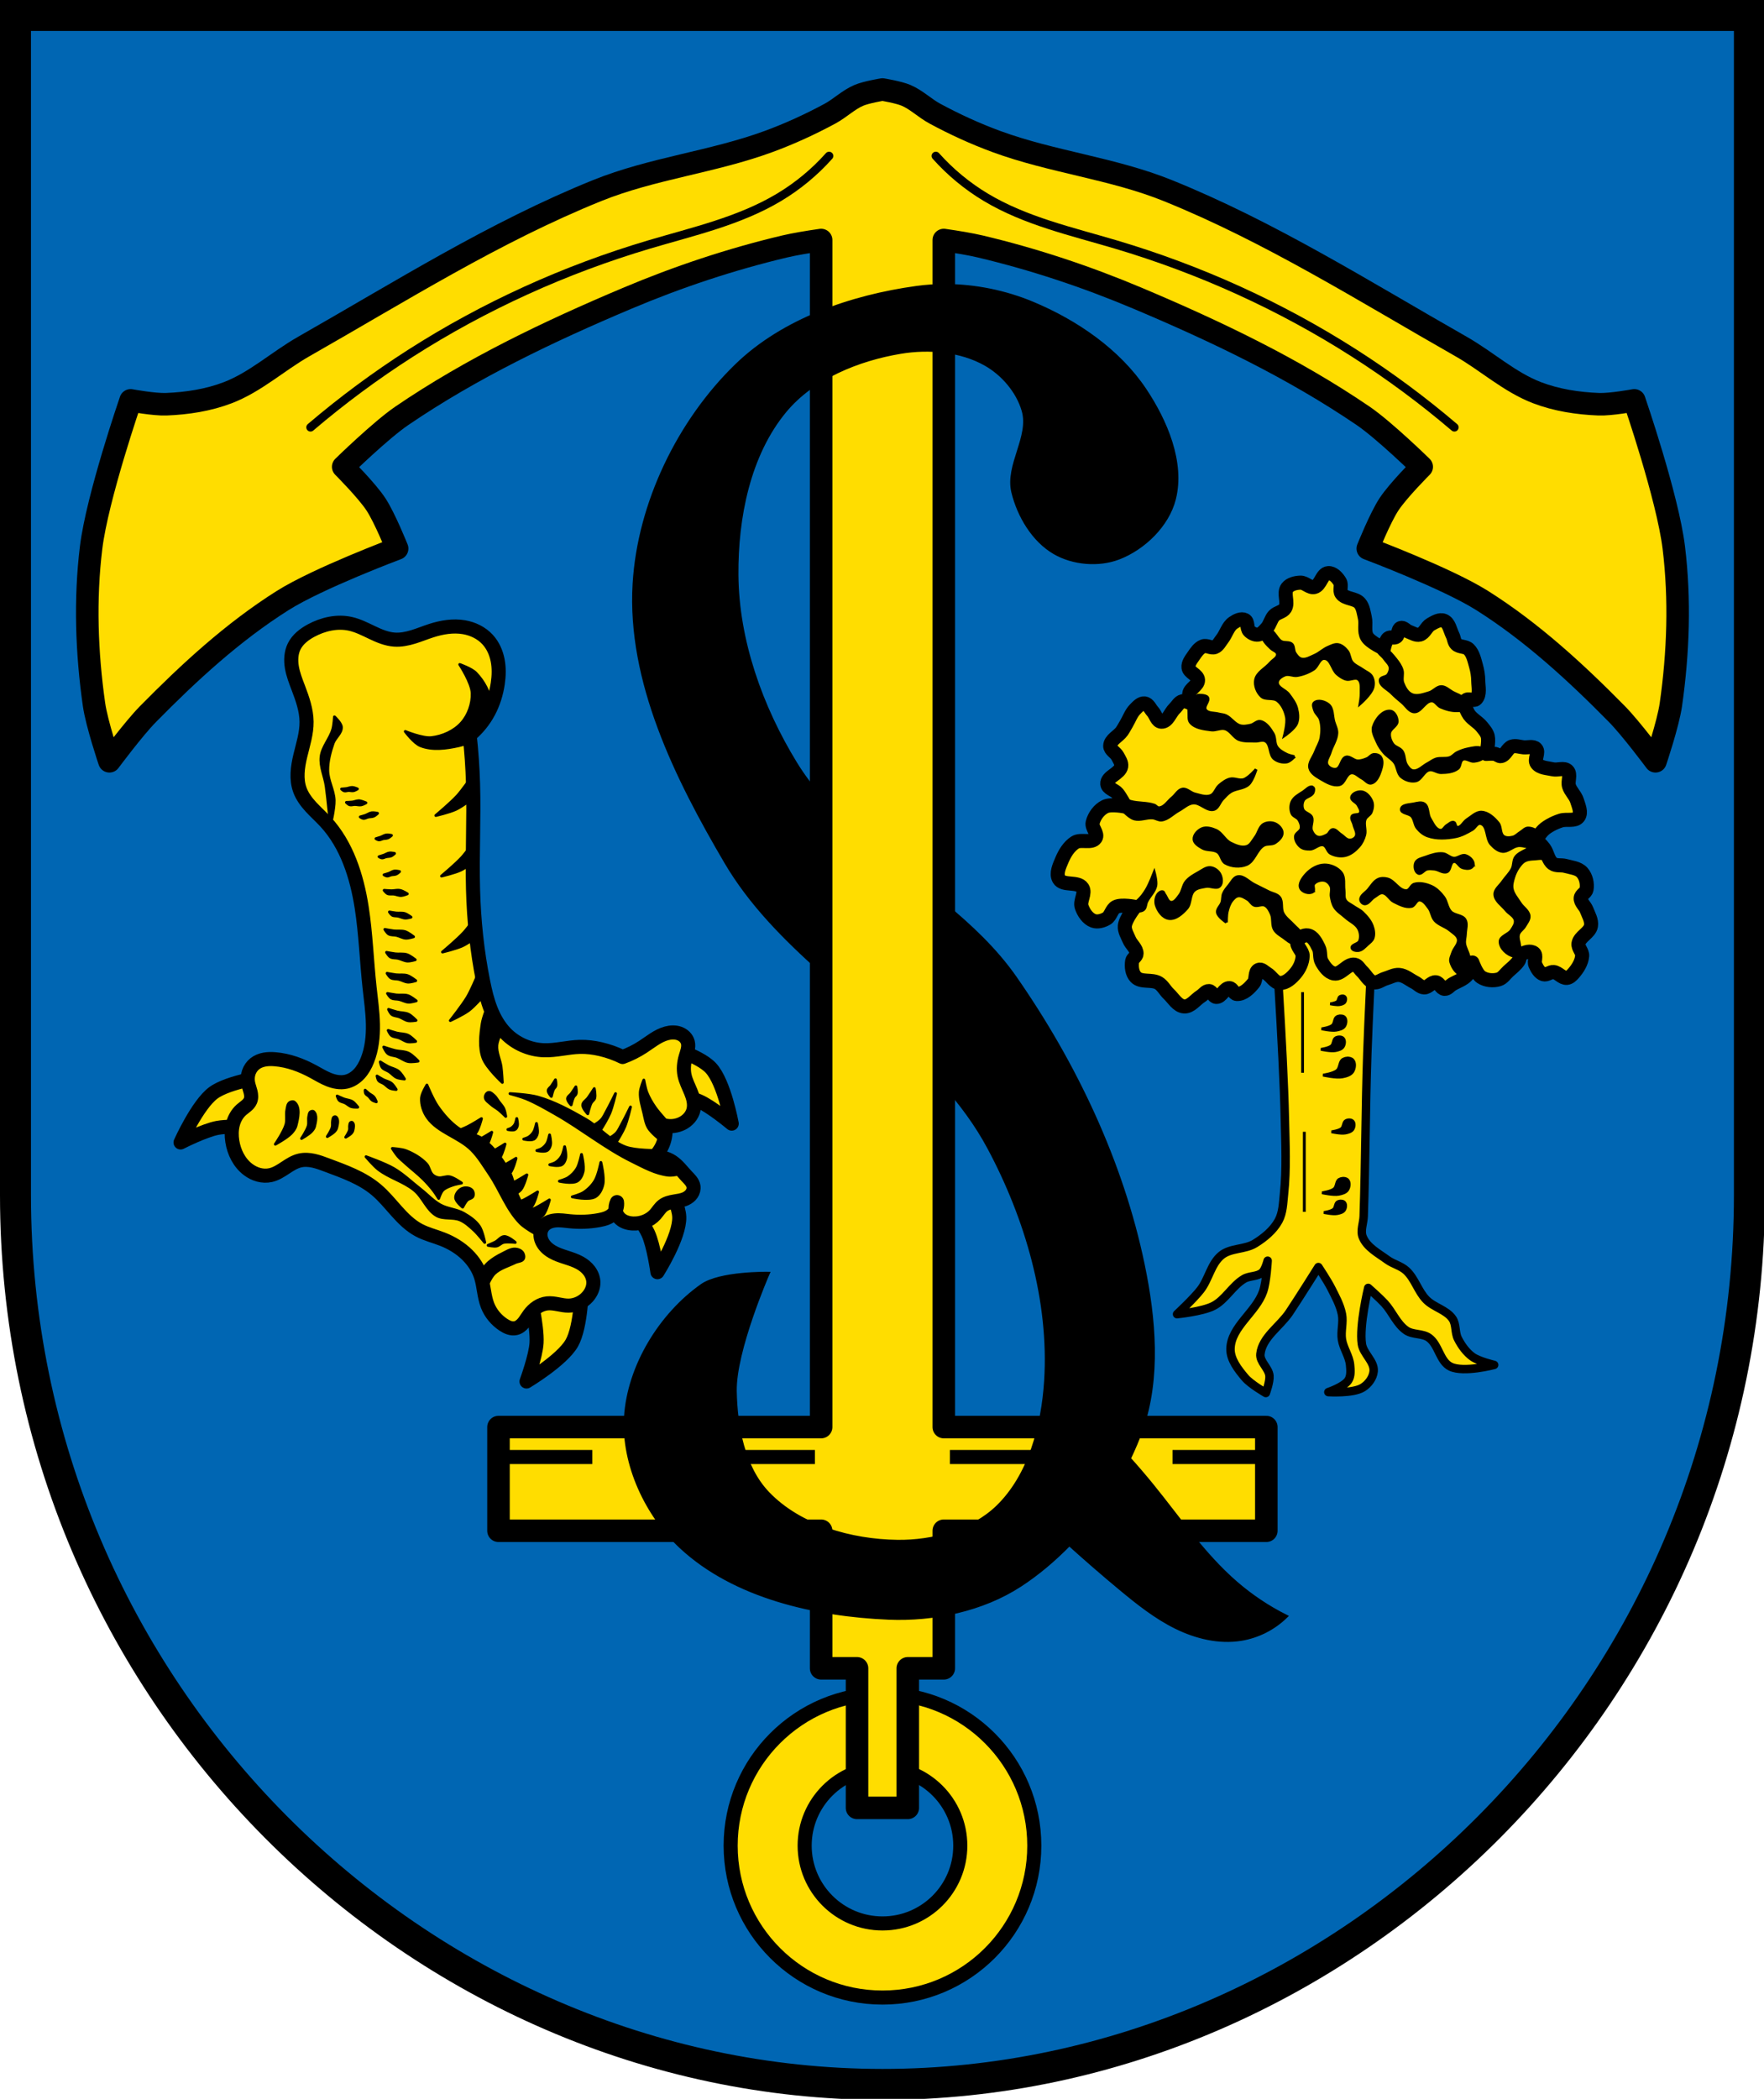 <?xml version="1.0" encoding="UTF-8" standalone="no"?>
<svg
   version="1.1"
   viewBox="0 0 462.374 550"
   id="svg86"
   sodipodi:docname="DEU_Wörth_am_Rhein_COA (1).svg"
   width="462.374"
   height="550"
   inkscape:version="1.1.1 (3bf5ae0d25, 2021-09-20)"
   xmlns:inkscape="http://www.inkscape.org/namespaces/inkscape"
   xmlns:sodipodi="http://sodipodi.sourceforge.net/DTD/sodipodi-0.dtd"
   xmlns="http://www.w3.org/2000/svg"
   xmlns:svg="http://www.w3.org/2000/svg">
  <defs
     id="defs90" />
  <sodipodi:namedview
     id="namedview88"
     pagecolor="#505050"
     bordercolor="#eeeeee"
     borderopacity="1"
     inkscape:pageshadow="0"
     inkscape:pageopacity="0"
     inkscape:pagecheckerboard="0"
     showgrid="false"
     showguides="true"
     inkscape:guide-bbox="true"
     fit-margin-bottom="0"
     lock-margins="true"
     fit-margin-top="0"
     fit-margin-left="0"
     fit-margin-right="0"
     inkscape:zoom="1.5"
     inkscape:cx="223.66667"
     inkscape:cy="275.33333"
     inkscape:window-width="2560"
     inkscape:window-height="1506"
     inkscape:window-x="-11"
     inkscape:window-y="-11"
     inkscape:window-maximized="1"
     inkscape:current-layer="g10" />
  <g
     id="g29291"
     inkscape:label="woerth_am_rhein"
     transform="translate(0.006,0.006)">
    <g
       stroke="#000000"
       id="g84"
       inkscape:label="coa"
       transform="matrix(0.738,0,0,0.738,-0.002,-0.001)">
      <g
         stroke-linecap="round"
         id="g10">
        <path
           d="m 621.33,5.494 v 418.83 c 0,177.157 -143.768,315.863 -307.918,315.8 C 149.262,740.061 5.494,601.482 5.494,424.324 l 4e-4,-418.83 z"
           fill="#0f47af"
           stroke-width="11"
           id="path4"
           sodipodi:nodetypes="cszscc"
           style="fill:#0066b3" />
        <path
           d="m 313.44,601.41 c -29.785,0 -53.938,24.153 -53.938,53.938 0,29.785 24.153,53.938 53.938,53.938 29.785,0 53.906,-24.153 53.906,-53.938 0,-29.785 -24.122,-53.938 -53.906,-53.938 z m 0,26.312 c 15.263,0 27.625,12.362 27.625,27.625 0,15.263 -12.362,27.625 -27.625,27.625 -15.263,0 -27.656,-12.362 -27.656,-27.625 0,-15.263 12.394,-27.625 27.656,-27.625 z"
           fill="#fcdd09"
           stroke-dashoffset="3.118"
           stroke-linejoin="round"
           stroke-width="5"
           id="path6"
           style="fill:#ffdd00" />
        <path
           d="m 313.42,31.781 c 0,0 -5.734,0.938 -8.375,2.062 -3.722,1.584 -6.691,4.579 -10.25,6.5 -7.043,3.802 -14.332,7.145 -21.844,9.906 -19.796,7.276 -41.286,9.512 -60.844,17.406 -36.478,14.724 -70.025,35.927 -104.22,55.375 -9.152,5.205 -17.167,12.641 -27,16.406 -6.927,2.652 -14.464,3.806 -21.875,4.094 -4.236,0.165 -12.625,-1.375 -12.625,-1.375 0,0 -11.841,34.372 -14.031,52.281 -2.255,18.432 -1.59,37.335 1.031,55.719 0.983,6.893 5.469,20.156 5.469,20.156 0,0 8.633,-11.616 13.688,-16.75 14.631,-14.862 30.178,-29.179 47.812,-40.312 12.586,-7.947 40.688,-18.469 40.688,-18.469 0,0 -4.341,-10.866 -7.531,-15.719 -3.237,-4.925 -11.625,-13.312 -11.625,-13.312 0,0 13.236,-12.943 20.844,-18.125 24.843,-16.922 52.275,-30 79.969,-41.688 18.119,-7.647 36.894,-13.904 56.031,-18.437 3.451,-0.817 8.245,-1.613 12.906,-2.281 v 421.5 h -114.59 v 36.812 h 114.59 v 48.844 h 12.75 v 49.562 h 18.031 v -49.562 h 12.781 v -48.844 h 114.56 v -36.812 h -114.56 v -421.5 c 4.651,0.667 9.463,1.466 12.906,2.281 19.137,4.533 37.912,10.791 56.031,18.437 27.694,11.687 55.126,24.766 79.969,41.688 7.607,5.182 20.844,18.125 20.844,18.125 0,0 -8.388,8.388 -11.625,13.312 -3.191,4.853 -7.531,15.719 -7.531,15.719 0,0 28.07,10.522 40.656,18.469 17.635,11.134 33.213,25.45 47.844,40.312 5.054,5.135 13.688,16.75 13.688,16.75 0,0 4.486,-13.263 5.469,-20.156 2.621,-18.384 3.286,-37.287 1.031,-55.719 -2.191,-17.909 -14.031,-52.281 -14.031,-52.281 0,0 -8.389,1.54 -12.625,1.375 -7.411,-0.288 -14.98,-1.442 -21.906,-4.094 -9.833,-3.765 -17.848,-11.201 -27,-16.406 -34.194,-19.448 -67.71,-40.651 -104.19,-55.375 -19.558,-7.894 -41.048,-10.13 -60.844,-17.406 -7.512,-2.761 -14.801,-6.104 -21.844,-9.906 -3.559,-1.921 -6.528,-4.916 -10.25,-6.5 -2.641,-1.124 -8.375,-2.062 -8.375,-2.062 z"
           fill="#fcdd09"
           stroke-dashoffset="3.118"
           stroke-linejoin="round"
           stroke-width="8"
           id="path8"
           style="fill:#ffdd00" />
      </g>
      <g
         fill="none"
         id="g26">
        <g
           stroke-width="5"
           id="g20">
          <path
             id="path18"
             d="m 337.38,517.35 h 31.116 m -110.186,0 h 31.116 m 127.014,0 h 31.116 m -268.306,0 h 31.116" />
        </g>
        <path
           d="m 110.28,151.73 c 11.229,-9.566 23.112,-18.364 35.538,-26.312 26.236,-16.782 54.889,-29.749 84.745,-38.614 15.73,-4.67 32.052,-8.317 46.131,-16.744 6.62,-3.962 12.634,-8.935 17.769,-14.694"
           stroke-linecap="round"
           stroke-linejoin="round"
           stroke-width="3"
           id="path22" />
        <path
           d="M 516.56,151.73 C 505.331,142.164 493.448,133.366 481.022,125.418 454.786,108.636 426.133,95.669 396.277,86.804 380.547,82.133 364.225,78.487 350.146,70.06 343.526,66.098 337.512,61.125 332.377,55.366"
           stroke-linecap="round"
           stroke-linejoin="round"
           stroke-width="3"
           id="path24" />
      </g>
      <path
         id="path28"
         d="m 247.709,74.873 c -2.583,-0.01 -5.149,0.158 -7.676,0.508 -16.946,2.343 -34.844,8.461 -47.117,20.377 -15.069,14.63 -25.458,36.109 -26.717,57.074 -1.533,25.542 11.034,50.848 23.996,72.91 6.393,10.88 15.358,19.887 24.918,28.445 v -45.135 c -2.497,-2.855 -4.801,-5.869 -6.799,-9.129 -9.007,-14.696 -15.263,-32.139 -15.398,-49.375 -0.118,-14.951 3.115,-31.518 12.678,-43.012 7.254,-8.72 19.17,-13.548 30.359,-15.398 7.372,-1.219 15.692,-0.519 22.197,3.158 4.577,2.587 8.514,7.185 9.959,12.24 1.965,6.877 -4.4,14.322 -2.721,21.275 1.504,6.227 5.314,12.646 10.857,15.859 4.848,2.81 11.528,3.372 16.758,1.359 6.578,-2.532 12.783,-8.56 14.498,-15.396 2.397,-9.555 -2.224,-20.35 -7.699,-28.539 -6.881,-10.291 -18.007,-17.877 -29.436,-22.637 -7.066,-2.943 -14.91,-4.556 -22.658,-4.586 z m -0.463,161.973 0.002,0.004 v 47.025 c 4.523,5.101 8.568,10.543 11.801,16.572 9.912,18.491 16.264,40.217 14.938,61.154 -0.746,11.779 -4.19,24.853 -12.678,33.055 -6.66,6.436 -16.995,9.176 -26.256,9.059 -12.085,-0.153 -25.629,-3.938 -33.977,-12.678 -6.463,-6.766 -8.415,-17.361 -8.598,-26.717 -0.208,-10.657 8.598,-30.795 8.598,-30.795 0,0 -12.451,-0.203 -17.219,3.158 -10.835,7.639 -19.111,21.182 -19.916,34.414 -0.747,12.287 5.478,25.601 14.498,33.977 14.028,13.026 35.206,17.75 54.332,18.557 11.815,0.498 24.505,-2.143 34.414,-8.598 4.637,-3.02 8.941,-6.681 12.895,-10.73 4.426,3.991 8.924,7.901 13.512,11.705 4.519,3.748 9.162,7.434 14.426,10.033 5.264,2.599 11.252,4.065 17.047,3.125 4.374,-0.709 8.514,-2.798 11.684,-5.895 -4.689,-2.358 -9.085,-5.3 -13.053,-8.736 -8.514,-7.374 -14.891,-16.839 -21.998,-25.578 -1.942,-2.387 -3.949,-4.722 -6.008,-7.01 1.198,-2.521 2.308,-5.07 3.215,-7.668 4.726,-13.541 3.349,-28.993 0.438,-43.037 -5.569,-26.865 -17.812,-52.655 -33.492,-75.172 -5.099,-7.321 -11.648,-13.45 -18.604,-19.225 z"
         transform="matrix(1.356,0,0,1.356,-0.006,-0.006)" />
      <g
         stroke-linecap="round"
         stroke-linejoin="round"
         id="g40">
        <path
           transform="translate(0,-1.7412e-5)"
           d="m 235.16,371.03 -4.969,16.219 c 0,0 12.362,1.32 18,3.719 4.346,1.849 11.688,8 11.688,8 0,0 -2.629,-14.55 -7.375,-19.719 -4.326,-4.712 -17.344,-8.219 -17.344,-8.219 z M 95.28,382.092 c 0,0 -14.1,1.911 -19.562,6 -5.618,4.205 -11.594,17.562 -11.594,17.562 0,0 8.538,-4.357 13.188,-5.188 6.031,-1.077 18.375,0.406 18.375,0.406 l -0.406,-18.781 z m 137.22,31.781 -13.188,9.25 c 0,0 8.295,9.256 10.875,14.812 1.989,4.284 3.312,13.781 3.312,13.781 0,0 7.992,-12.581 7.75,-19.594 -0.233,-6.745 -8.75,-18.25 -8.75,-18.25 z m -25.844,42.906 -18.688,1.844 c 0,0 2.939,12.102 2.594,18.219 -0.266,4.715 -3.562,13.688 -3.562,13.688 0,0 12.563,-7.512 16.062,-13.594 3.403,-5.914 3.594,-20.156 3.594,-20.156 z"
           fill="#fcdd09"
           stroke-width="5"
           id="path32"
           style="fill:#ffdd00" />
        <path
           d="m 236.31,399.68 c 2.011,0.419 4.161,0.132 5.992,-0.799 0.957,-0.487 1.829,-1.146 2.526,-1.962 0.698,-0.816 1.217,-1.788 1.468,-2.832 0.253,-1.052 0.23,-2.158 0.039,-3.223 -0.191,-1.065 -0.547,-2.094 -0.956,-3.096 -0.817,-2.004 -1.859,-3.942 -2.279,-6.065 -0.419,-2.114 -0.196,-4.32 0.399,-6.392 0.245,-0.853 0.553,-1.689 0.747,-2.555 0.194,-0.866 0.271,-1.778 0.052,-2.638 -0.189,-0.741 -0.596,-1.421 -1.137,-1.962 -0.541,-0.541 -1.213,-0.945 -1.933,-1.202 -1.441,-0.514 -3.043,-0.434 -4.519,-0.032 -3.123,0.851 -5.676,3.028 -8.389,4.794 -2.251,1.465 -4.668,2.674 -7.191,3.595 -2.484,-1.215 -5.106,-2.149 -7.8,-2.776 -2.417,-0.563 -4.899,-0.881 -7.38,-0.819 -4.283,0.108 -8.501,1.342 -12.783,1.198 -5.068,-0.169 -10.043,-2.36 -13.582,-5.992 -2.364,-2.426 -4.075,-5.432 -5.309,-8.586 -1.234,-3.155 -2.01,-6.469 -2.681,-9.79 -2.179,-10.78 -3.296,-21.763 -3.595,-32.757 -0.341,-12.513 0.373,-25.039 0,-37.551 -0.171,-5.739 -0.571,-11.471 -1.198,-17.178 2.78,-2.32 5.101,-5.187 6.791,-8.389 1.639,-3.106 2.682,-6.513 3.196,-9.987 0.403,-2.726 0.482,-5.523 -0.046,-8.227 -0.528,-2.705 -1.688,-5.32 -3.549,-7.352 -2.171,-2.371 -5.221,-3.849 -8.389,-4.394 -3.864,-0.664 -7.852,8.2e-4 -11.585,1.198 -2.169,0.696 -4.279,1.57 -6.457,2.236 -2.178,0.666 -4.454,1.126 -6.726,0.96 -2.765,-0.202 -5.374,-1.315 -7.878,-2.505 -2.504,-1.189 -4.996,-2.482 -7.701,-3.088 -4.715,-1.056 -9.733,0.097 -13.982,2.397 -2.442,1.322 -4.758,3.106 -5.992,5.593 -1.133,2.283 -1.247,4.963 -0.816,7.475 0.431,2.512 1.373,4.903 2.28,7.286 1.474,3.871 2.887,7.863 2.931,12.004 0.043,4.106 -1.26,8.087 -2.218,12.08 -0.958,3.993 -1.56,8.278 -0.159,12.138 0.831,2.289 2.321,4.283 3.969,6.075 1.648,1.792 3.471,3.417 5.124,5.205 7.581,8.206 11.134,19.378 12.858,30.416 1.466,9.388 1.769,18.917 2.796,28.363 0.473,4.352 1.101,8.697 1.194,13.075 0.093,4.377 -0.366,8.827 -1.993,12.892 -0.693,1.73 -1.604,3.394 -2.868,4.764 -1.263,1.37 -2.9,2.437 -4.723,2.826 -2.024,0.432 -4.148,0.012 -6.072,-0.751 -1.923,-0.763 -3.694,-1.859 -5.513,-2.844 -4.215,-2.284 -8.804,-4.012 -13.582,-4.394 -1.254,-0.1 -2.523,-0.107 -3.76,0.12 -1.237,0.227 -2.445,0.697 -3.431,1.478 -0.989,0.783 -1.73,1.865 -2.138,3.058 -0.408,1.193 -0.485,2.492 -0.259,3.733 0.196,1.077 0.613,2.102 0.875,3.165 0.131,0.532 0.223,1.076 0.226,1.623 0.003,0.548 -0.085,1.1 -0.302,1.603 -0.301,0.699 -0.837,1.272 -1.416,1.766 -0.579,0.494 -1.211,0.924 -1.78,1.43 -1.511,1.345 -2.523,3.2 -3.018,5.161 -0.495,1.961 -0.492,4.026 -0.178,6.024 0.608,3.864 2.472,7.629 5.593,9.987 1.13,0.854 2.413,1.515 3.782,1.879 1.369,0.364 2.825,0.426 4.207,0.118 1.9,-0.423 3.575,-1.509 5.2,-2.58 1.625,-1.071 3.292,-2.167 5.186,-2.613 1.601,-0.377 3.287,-0.266 4.894,0.086 1.607,0.352 3.152,0.937 4.694,1.512 6.17,2.301 12.539,4.547 17.577,8.789 2.678,2.255 4.889,5.002 7.224,7.61 2.335,2.609 4.862,5.133 7.956,6.771 2.647,1.402 5.602,2.098 8.389,3.196 3.253,1.281 6.304,3.133 8.789,5.593 2.147,2.126 3.864,4.716 4.794,7.59 1.095,3.386 1.085,7.078 2.397,10.386 1.098,2.769 3.107,5.15 5.593,6.791 0.651,0.43 1.341,0.814 2.085,1.05 0.744,0.236 1.548,0.32 2.31,0.148 1.131,-0.255 2.072,-1.046 2.804,-1.944 0.732,-0.898 1.299,-1.919 1.99,-2.85 0.77,-1.039 1.699,-1.968 2.782,-2.675 1.083,-0.707 2.323,-1.188 3.61,-1.32 1.269,-0.13 2.547,0.077 3.801,0.313 1.254,0.235 2.514,0.5 3.789,0.486 2.577,-0.028 5.098,-1.252 6.791,-3.196 1.248,-1.432 2.069,-3.295 1.997,-5.193 -0.055,-1.448 -0.625,-2.852 -1.496,-4.01 -0.871,-1.158 -2.031,-2.078 -3.298,-2.782 -3.097,-1.72 -6.786,-2.163 -9.848,-3.946 -1.531,-0.891 -2.903,-2.148 -3.629,-3.764 -0.363,-0.808 -0.557,-1.696 -0.52,-2.582 0.037,-0.885 0.309,-1.765 0.814,-2.492 0.491,-0.706 1.189,-1.256 1.964,-1.628 0.775,-0.373 1.625,-0.574 2.481,-0.659 1.712,-0.17 3.431,0.117 5.142,0.29 3.459,0.35 6.968,0.233 10.386,-0.399 0.956,-0.177 1.909,-0.395 2.807,-0.766 0.898,-0.371 1.744,-0.901 2.386,-1.631 0.947,-1.077 1.396,-2.575 1.198,-3.995 -0.44,0.898 -0.604,1.929 -0.462,2.92 0.141,0.99 0.587,1.935 1.261,2.673 0.599,0.656 1.367,1.145 2.195,1.468 0.827,0.322 1.712,0.481 2.599,0.53 2.962,0.161 6.01,-0.987 7.99,-3.196 0.947,-1.057 1.661,-2.344 2.796,-3.196 1.121,-0.841 2.537,-1.169 3.919,-1.404 1.381,-0.235 2.799,-0.404 4.071,-0.992 0.846,-0.392 1.617,-0.974 2.146,-1.743 0.528,-0.768 0.798,-1.731 0.651,-2.652 -0.116,-0.723 -0.477,-1.387 -0.921,-1.97 -0.444,-0.582 -0.972,-1.094 -1.476,-1.626 -1.688,-1.783 -3.146,-3.837 -5.193,-5.193 -1.867,-1.237 -4.163,-1.811 -6.392,-1.598 1.398,-1.339 2.497,-2.988 3.196,-4.794 0.783,-2.022 1.06,-4.239 0.799,-6.392"
           fill="#fcdd09"
           stroke-width="5"
           id="path34"
           style="fill:#ffdd00" />
        <path
           transform="translate(0,-1.7412e-5)"
           d="m 163.28,235.94 c 0,0 4.281,6.491 4.406,10.188 0.126,3.719 -1.276,7.752 -3.75,10.531 -2.64,2.966 -6.742,4.804 -10.688,5.25 -3.176,0.359 -9.312,-2.188 -9.312,-2.188 0,0 3.099,4.15 5.406,5.062 4.207,1.664 9.178,0.984 13.594,0 1.951,-0.435 3.995,-1.116 5.406,-2.531 3.216,-3.224 5.787,-7.821 5.781,-12.375 -0.005,-3.997 -2.337,-7.981 -5.094,-10.875 -1.501,-1.575 -5.75,-3.062 -5.75,-3.062 z m -44.5,18.594 c 0,0 -0.184,2.895 -0.562,4.281 -0.941,3.447 -3.776,6.325 -4.188,9.875 -0.41,3.54 1.318,7.002 1.812,10.531 0.646,4.603 1.5,13.875 1.5,13.875 0,0 1.439,-5.932 1.344,-8.938 -0.115,-3.623 -2.253,-7.001 -2.281,-10.625 -0.025,-3.258 0.842,-6.514 1.906,-9.594 0.707,-2.046 3.078,-3.621 2.938,-5.781 -0.095,-1.454 -2.469,-3.625 -2.469,-3.625 z m 48.375,21.812 c 0,0 -2.981,4.312 -4.75,6.25 -2.321,2.543 -7.625,6.969 -7.625,6.969 0,0 4.873,-1.133 7.125,-2.188 2.259,-1.057 6.281,-4.094 6.281,-4.094 z m -42,3.25 c -0.72,-0.036 -1.411,0.306 -2.125,0.406 -0.57,0.08 -1.719,0.156 -1.719,0.156 0,0 0.569,0.556 0.938,0.656 0.494,0.134 1.019,-0.113 1.531,-0.125 0.604,-0.014 1.22,0.183 1.812,0.062 0.484,-0.098 1.344,-0.625 1.344,-0.625 0,0 -1.162,-0.5 -1.781,-0.531 z m 2.312,4.719 c -0.11,0.001 -0.235,0.019 -0.344,0.031 -0.678,0.073 -1.324,0.344 -2,0.438 -0.693,0.096 -2.094,0.125 -2.094,0.125 0,0 0.677,0.707 1.125,0.844 0.598,0.183 1.249,-0.096 1.875,-0.094 0.751,0.002 1.51,0.255 2.25,0.125 0.602,-0.106 1.688,-0.719 1.688,-0.719 0,0 -1.43,-0.597 -2.188,-0.719 -0.108,-0.017 -0.203,-0.033 -0.312,-0.031 z m 4.562,4.281 c -0.801,0.121 -1.516,0.667 -2.281,0.938 -0.599,0.212 -1.812,0.531 -1.812,0.531 0,0 0.73,0.504 1.156,0.531 0.562,0.036 1.104,-0.344 1.656,-0.469 0.664,-0.15 1.371,-0.078 2,-0.344 0.51,-0.216 1.344,-1 1.344,-1 0,0 -1.373,-0.291 -2.062,-0.188 z m 5.688,7.844 c -0.202,-0.012 -0.377,0.008 -0.531,0.031 -0.715,0.108 -1.348,0.571 -2.031,0.812 -0.535,0.189 -1.625,0.5 -1.625,0.5 0,0 0.651,0.413 1.031,0.438 0.502,0.032 0.976,-0.295 1.469,-0.406 0.593,-0.134 1.22,-0.075 1.781,-0.312 0.456,-0.193 1.219,-0.875 1.219,-0.875 0,0 -0.706,-0.152 -1.312,-0.188 z m 30.875,2.062 c 0,0 -2.852,4.098 -4.531,5.938 -2.204,2.414 -7.25,6.625 -7.25,6.625 0,0 4.643,-1.093 6.781,-2.094 2.145,-1.004 5.938,-3.875 5.938,-3.875 l -0.938,-6.594 z m -29.781,4.344 c -0.202,-0.012 -0.377,0.008 -0.531,0.031 -0.715,0.108 -1.348,0.571 -2.031,0.812 -0.535,0.189 -1.625,0.5 -1.625,0.5 0,0 0.651,0.413 1.031,0.438 0.502,0.032 0.976,-0.295 1.469,-0.406 0.593,-0.134 1.251,-0.075 1.812,-0.312 0.456,-0.193 1.188,-0.875 1.188,-0.875 0,0 -0.706,-0.152 -1.312,-0.188 z m 1.25,6.438 c -0.715,0.108 -1.316,0.602 -2,0.844 -0.535,0.189 -1.656,0.5 -1.656,0.5 0,0 0.682,0.413 1.062,0.438 0.502,0.032 0.944,-0.295 1.438,-0.406 0.593,-0.134 1.251,-0.075 1.812,-0.312 0.456,-0.193 1.188,-0.875 1.188,-0.875 0,0 -1.228,-0.28 -1.844,-0.188 z m 1.312,6.812 c -0.802,0.003 -1.601,0.201 -2.406,0.188 -0.84,-0.014 -2.531,-0.156 -2.531,-0.156 0,0 0.703,0.925 1.219,1.156 0.679,0.304 1.508,0.087 2.25,0.188 0.892,0.121 1.723,0.539 2.625,0.5 0.732,-0.032 2.125,-0.594 2.125,-0.594 0,0 -1.566,-0.998 -2.469,-1.188 -0.262,-0.055 -0.545,-0.095 -0.812,-0.094 z m -3.062,7.719 c 0,0 0.565,0.906 1.031,1.156 0.615,0.33 1.4,0.189 2.094,0.344 0.834,0.186 1.611,0.642 2.469,0.688 0.696,0.037 2.062,-0.344 2.062,-0.344 0,0 -1.413,-1.033 -2.25,-1.281 -0.972,-0.288 -2.047,-0.076 -3.062,-0.188 -0.795,-0.087 -2.344,-0.375 -2.344,-0.375 z m 31.219,0.969 c 0,0 -2.981,4.343 -4.75,6.281 -2.321,2.543 -7.625,6.969 -7.625,6.969 0,0 4.873,-1.165 7.125,-2.219 2.259,-1.057 6.281,-4.062 6.281,-4.062 l -1.031,-6.969 z m -32.844,5.219 c 0,0 0.756,1.27 1.375,1.625 0.816,0.468 1.86,0.28 2.781,0.5 1.107,0.264 2.142,0.936 3.281,1 0.925,0.052 2.75,-0.5 2.75,-0.5 0,0 -1.857,-1.46 -2.969,-1.812 -1.29,-0.409 -2.714,-0.123 -4.062,-0.281 -1.056,-0.123 -3.156,-0.531 -3.156,-0.531 z m 0.594,8.156 c 0,0 0.756,1.27 1.375,1.625 0.816,0.468 1.86,0.28 2.781,0.5 1.107,0.264 2.142,0.904 3.281,0.969 0.925,0.052 2.75,-0.469 2.75,-0.469 0,0 -1.857,-1.46 -2.969,-1.812 -1.29,-0.409 -2.714,-0.123 -4.062,-0.281 -1.056,-0.123 -3.156,-0.531 -3.156,-0.531 z m 0.188,7.438 c 0,0 0.756,1.27 1.375,1.625 0.816,0.468 1.891,0.28 2.812,0.5 1.107,0.264 2.111,0.936 3.25,1 0.925,0.052 2.75,-0.5 2.75,-0.5 0,0 -1.857,-1.46 -2.969,-1.812 -1.29,-0.409 -2.714,-0.123 -4.062,-0.281 -1.056,-0.123 -3.156,-0.531 -3.156,-0.531 z m 31.906,1.312 c 0,0 -2.034,4.838 -3.375,7.094 -1.759,2.96 -6.062,8.375 -6.062,8.375 0,0 4.539,-2.106 6.531,-3.594 1.999,-1.492 5.312,-5.281 5.312,-5.281 z m -31.75,5.844 c 0,0 0.756,1.27 1.375,1.625 0.816,0.468 1.86,0.28 2.781,0.5 1.107,0.264 2.142,0.904 3.281,0.969 0.925,0.052 2.75,-0.469 2.75,-0.469 0,0 -1.857,-1.492 -2.969,-1.844 -1.29,-0.409 -2.745,-0.092 -4.094,-0.25 -1.056,-0.123 -3.125,-0.531 -3.125,-0.531 z m 35.969,3.562 c 0,0 -1.978,4.679 -2.344,7.156 -0.596,4.031 -1.103,8.386 0.281,12.219 1.251,3.463 6.875,8.656 6.875,8.656 0,0 -0.191,-3.68 -0.438,-5.5 -0.35,-2.589 -1.702,-5.083 -1.5,-7.688 0.166,-2.137 2.188,-6.062 2.188,-6.062 l -5.062,-8.781 z m -35.594,2.094 c 0,0 0.588,1.349 1.156,1.781 0.75,0.569 1.834,0.539 2.719,0.875 1.064,0.404 1.972,1.165 3.094,1.375 0.91,0.171 2.781,-0.125 2.781,-0.125 0,0 -1.631,-1.695 -2.688,-2.188 -1.227,-0.571 -2.683,-0.452 -4,-0.781 -1.031,-0.258 -3.062,-0.938 -3.062,-0.938 z m -0.125,7.469 c 0,0 0.588,1.349 1.156,1.781 0.75,0.569 1.834,0.539 2.719,0.875 1.064,0.404 1.972,1.165 3.094,1.375 0.91,0.171 2.781,-0.125 2.781,-0.125 0,0 -1.662,-1.695 -2.719,-2.188 -1.227,-0.571 -2.652,-0.452 -3.969,-0.781 -1.031,-0.258 -3.062,-0.938 -3.062,-0.938 z m -1.594,5.906 c 0,0 0.757,1.727 1.469,2.281 0.938,0.731 2.267,0.662 3.375,1.094 1.333,0.519 2.502,1.512 3.906,1.781 1.14,0.219 3.469,-0.156 3.469,-0.156 0,0 -2.052,-2.181 -3.375,-2.812 -1.537,-0.733 -3.351,-0.577 -5,-1 -1.291,-0.331 -3.844,-1.188 -3.844,-1.188 z m -1.219,5.281 c 0,0 0.265,1.448 0.719,2 0.598,0.727 1.654,0.937 2.438,1.469 0.942,0.639 1.676,1.599 2.719,2.062 0.847,0.376 2.719,0.531 2.719,0.531 0,0 -1.21,-2.027 -2.125,-2.75 -1.062,-0.839 -2.513,-1.063 -3.719,-1.688 -0.944,-0.489 -2.75,-1.625 -2.75,-1.625 z m -1.156,5 c 0,0 0.204,1.158 0.562,1.594 0.473,0.575 1.318,0.736 1.938,1.156 0.745,0.505 1.331,1.259 2.156,1.625 0.67,0.297 2.156,0.406 2.156,0.406 0,0 -0.964,-1.585 -1.688,-2.156 -0.84,-0.664 -1.984,-0.85 -2.938,-1.344 -0.746,-0.387 -2.188,-1.281 -2.188,-1.281 z m 63.375,1.344 c 0,0 -0.892,1.448 -1.375,2.156 -0.382,0.56 -1.171,0.968 -1.219,1.656 -0.056,0.798 1.125,2.094 1.125,2.094 0,0 0.394,-1.771 0.781,-2.562 0.197,-0.403 0.653,-0.66 0.781,-1.094 0.213,-0.723 -0.094,-2.25 -0.094,-2.25 z m 31.375,0.094 c 0,0 -1.163,2.806 -1.25,4.281 -0.147,2.502 0.674,4.967 1.25,7.406 0.429,1.818 0.693,3.744 1.656,5.344 1.002,1.664 4.094,4.125 4.094,4.125 l 3.719,-5.094 c 0,0 -3.893,-4.114 -5.5,-6.438 -1.13,-1.635 -2.147,-3.369 -2.875,-5.219 -0.553,-1.405 -1.094,-4.406 -1.094,-4.406 z m -77.031,1.781 c 0,0 -1.852,2.954 -1.938,4.625 -0.123,2.416 0.723,4.967 2.125,6.938 3.749,5.269 11.073,6.906 15.656,11.469 2.508,2.497 4.316,5.609 6.312,8.531 3.891,5.697 6.154,12.59 11,17.5 2.183,2.211 7.844,5.062 7.844,5.062 l 2.562,-5.312 c 0,0 -2.137,-0.472 -4.188,-1.219 0.611,-0.38 1.571,-1.005 2.062,-1.656 1.115,-1.475 2.062,-5.156 2.062,-5.156 0,0 -3.219,2.001 -4.906,2.844 -0.979,0.489 -2.437,1.087 -3.25,1.406 -0.065,-0.08 -0.125,-0.168 -0.188,-0.25 0.597,-0.369 1.622,-1.022 2.125,-1.688 1.115,-1.475 2.031,-5.156 2.031,-5.156 0,0 -3.188,2.001 -4.875,2.844 -0.324,0.162 -0.752,0.343 -1.188,0.531 -0.286,-0.618 -0.586,-1.244 -0.875,-1.844 -0.174,-0.362 -0.324,-0.75 -0.469,-1.125 0.566,-0.392 1.206,-0.883 1.531,-1.312 1.115,-1.475 2.062,-5.156 2.062,-5.156 0,0 -3.069,1.91 -4.781,2.781 -0.336,-1.153 -0.687,-2.297 -1.188,-3.375 0.033,-0.038 0.066,-0.088 0.094,-0.125 1.115,-1.475 2.031,-5.156 2.031,-5.156 0,0 -2.135,1.331 -3.844,2.281 -0.566,-0.906 -1.152,-1.789 -1.781,-2.656 0.972,-1.666 1.719,-4.688 1.719,-4.688 0,0 -1.98,1.277 -3.656,2.219 -0.758,-0.875 -1.557,-1.694 -2.406,-2.469 0.778,-1.686 1.344,-3.938 1.344,-3.938 0,0 -1.934,1.22 -3.594,2.156 -0.838,-0.531 -1.732,-0.918 -2.688,-1.25 0.237,-0.204 0.447,-0.399 0.594,-0.594 1.115,-1.475 2.031,-5.156 2.031,-5.156 0,0 -3.188,2.001 -4.875,2.844 -0.648,0.323 -1.662,0.752 -2.5,1.094 -0.264,-0.147 -0.533,-0.294 -0.781,-0.469 -2.914,-2.052 -5.325,-4.835 -7.375,-7.75 -1.639,-2.331 -3.844,-7.625 -3.844,-7.625 z m 52.906,0.625 c 0,0 -1.04,1.606 -1.594,2.375 -0.438,0.608 -1.32,1.034 -1.375,1.781 -0.064,0.866 1.281,2.25 1.281,2.25 0,0 0.431,-1.891 0.875,-2.75 0.226,-0.438 0.76,-0.717 0.906,-1.188 0.244,-0.785 -0.094,-2.469 -0.094,-2.469 z m 6.531,0.625 c 0,0 -1.415,2.21 -2.188,3.281 -0.61,0.847 -1.83,1.459 -1.906,2.5 -0.089,1.206 1.781,3.156 1.781,3.156 0,0 0.6,-2.648 1.219,-3.844 0.315,-0.61 1.046,-1.001 1.25,-1.656 0.34,-1.093 -0.156,-3.438 -0.156,-3.438 z m -81.375,0.562 c 0,0 -0.03,0.815 0.156,1.156 0.245,0.45 0.791,0.667 1.156,1.031 0.439,0.438 0.74,1.021 1.25,1.375 0.414,0.288 1.406,0.562 1.406,0.562 0,0 -0.46,-1.208 -0.875,-1.688 -0.482,-0.557 -1.2,-0.824 -1.781,-1.281 -0.455,-0.358 -1.312,-1.156 -1.312,-1.156 z m 44.031,0.781 c -0.086,-0.001 -0.195,0.007 -0.281,0.031 -0.672,0.192 -1.142,1.084 -1.094,1.781 0.069,1.006 1.204,1.653 1.938,2.344 0.907,0.854 2.041,1.393 3,2.188 0.823,0.682 2.344,2.188 2.344,2.188 0,0 -0.29,-1.894 -0.688,-2.75 -0.429,-0.922 -1.175,-1.653 -1.781,-2.469 -0.584,-0.786 -1.026,-1.688 -1.781,-2.312 -0.483,-0.399 -1.057,-0.991 -1.656,-1 z m 7.406,0.438 c 0,0 3.838,1.027 5.656,1.781 3.669,1.521 7.109,3.538 10.562,5.5 9.221,5.241 17.551,12.057 27.062,16.75 4.17,2.058 8.407,4.442 13.031,4.938 1.841,0.197 5.5,-0.812 5.5,-0.812 l -3.438,-2.469 -3.031,-2.344 -3.156,-1.5 v -1.656 c 0,0 -7.631,0.089 -11.125,-1.219 -1.179,-0.441 -2.286,-1.017 -3.344,-1.688 0.921,-1.473 2.287,-3.746 3.031,-5.5 0.951,-2.24 2.062,-7.031 2.062,-7.031 0,0 -2.028,4.168 -3.156,6.188 -0.601,1.076 -1.084,2.267 -1.938,3.156 -0.51,0.531 -1.336,1.103 -2.156,1.625 -1.16,-0.886 -2.304,-1.808 -3.438,-2.75 0.79,-1.248 2.475,-3.998 3.312,-5.969 0.951,-2.24 2.062,-7 2.062,-7 0,0 -2.028,4.168 -3.156,6.188 -0.601,1.076 -1.084,2.267 -1.938,3.156 -0.577,0.601 -1.554,1.278 -2.469,1.844 -1.012,-0.777 -2.06,-1.498 -3.156,-2.125 -5.386,-3.082 -10.91,-6.103 -16.875,-7.812 -3.193,-0.915 -9.906,-1.25 -9.906,-1.25 z m -61.375,0.844 c 0,0 0.343,1.14 0.75,1.531 0.537,0.516 1.398,0.561 2.062,0.906 0.799,0.415 1.45,1.108 2.312,1.375 0.7,0.217 2.188,0.156 2.188,0.156 0,0 -1.121,-1.486 -1.906,-1.969 -0.912,-0.561 -2.089,-0.59 -3.094,-0.969 -0.786,-0.297 -2.312,-1.031 -2.312,-1.031 z m -16.031,2.031 c -0.336,0.041 -0.693,0.175 -0.938,0.375 -0.657,0.536 -0.726,1.621 -0.906,2.5 -0.347,1.691 0.153,3.532 -0.312,5.188 -0.732,2.606 -3.781,7.031 -3.781,7.031 0,0 4.055,-2.205 5.625,-3.844 0.769,-0.802 1.48,-1.735 1.75,-2.812 0.669,-2.665 1.528,-6.436 -0.562,-8.219 -0.232,-0.198 -0.539,-0.26 -0.875,-0.219 z m 7.094,3.406 c -0.209,0.026 -0.441,0.123 -0.594,0.25 -0.409,0.342 -0.45,1.033 -0.562,1.594 -0.216,1.079 0.102,2.256 -0.188,3.312 -0.456,1.663 -2.375,4.5 -2.375,4.5 0,0 2.522,-1.423 3.5,-2.469 0.479,-0.512 0.957,-1.125 1.125,-1.812 0.416,-1.7 0.959,-4.113 -0.344,-5.25 -0.144,-0.126 -0.353,-0.151 -0.562,-0.125 z m 8.125,1.938 c -0.153,0.019 -0.295,0.063 -0.406,0.156 -0.298,0.249 -0.324,0.778 -0.406,1.188 -0.157,0.787 0.055,1.636 -0.156,2.406 -0.332,1.212 -1.719,3.281 -1.719,3.281 0,0 1.849,-1.05 2.562,-1.812 0.349,-0.373 0.658,-0.811 0.781,-1.312 0.304,-1.24 0.7,-2.983 -0.25,-3.812 -0.105,-0.092 -0.254,-0.113 -0.406,-0.094 z m 64.594,0.625 c 0,0 -0.263,1.439 -0.625,2.062 -0.306,0.527 -0.755,0.97 -1.25,1.312 -0.383,0.265 -1.281,0.531 -1.281,0.531 0,0 1.791,0.416 2.531,0 0.463,-0.26 0.717,-0.817 0.844,-1.344 0.201,-0.832 -0.219,-2.562 -0.219,-2.562 z m -58.719,1.344 c -0.115,0.015 -0.229,0.055 -0.312,0.125 -0.224,0.188 -0.251,0.567 -0.312,0.875 -0.118,0.592 0.065,1.233 -0.094,1.812 -0.25,0.912 -1.312,2.469 -1.312,2.469 0,0 1.401,-0.77 1.938,-1.344 0.263,-0.281 0.501,-0.623 0.594,-1 0.228,-0.932 0.527,-2.251 -0.188,-2.875 -0.079,-0.069 -0.198,-0.077 -0.312,-0.062 z m 65.719,0.406 c 0,0 -0.421,2.058 -0.938,2.938 -0.437,0.744 -1.043,1.392 -1.75,1.875 -0.548,0.374 -1.844,0.75 -1.844,0.75 0,0 2.536,0.586 3.594,0 0.661,-0.367 1.068,-1.194 1.25,-1.938 0.287,-1.173 -0.312,-3.625 -0.312,-3.625 z m 4.656,4.062 c 0,0 -0.39,2.058 -0.906,2.938 -0.437,0.744 -1.074,1.392 -1.781,1.875 -0.548,0.374 -1.844,0.75 -1.844,0.75 0,0 2.567,0.586 3.625,0 0.661,-0.367 1.037,-1.194 1.219,-1.938 0.287,-1.173 -0.312,-3.625 -0.312,-3.625 z m 5.344,4.188 c 0,0 -0.461,2.356 -1.062,3.375 -0.509,0.862 -1.24,1.628 -2.062,2.188 -0.637,0.433 -2.156,0.844 -2.156,0.844 0,0 2.988,0.679 4.219,0 0.77,-0.425 1.195,-1.357 1.406,-2.219 0.333,-1.359 -0.344,-4.188 -0.344,-4.188 z m -61.188,0.625 c 0,0 1.19,1.854 1.906,2.688 0.752,0.875 1.651,1.594 2.5,2.375 2.188,2.012 4.588,3.803 6.688,5.906 1.283,1.285 2.488,2.652 3.594,4.094 0.657,0.857 1.781,2.688 1.781,2.688 0,0 0.662,-2.103 1.406,-2.875 0.889,-0.922 2.209,-1.359 3.406,-1.812 1.057,-0.401 3.281,-0.781 3.281,-0.781 0,0 -2.642,-1.898 -4.188,-2.219 -1.34,-0.278 -2.751,0.578 -4.094,0.312 -0.73,-0.144 -1.461,-0.487 -2,-1 -1.08,-1.027 -1.165,-2.822 -2.188,-3.906 -1.983,-2.103 -4.616,-3.646 -7.312,-4.688 -1.511,-0.584 -4.781,-0.781 -4.781,-0.781 z m 67.188,2.125 c 0,0 -0.696,3.492 -1.594,5 -0.759,1.276 -1.865,2.39 -3.094,3.219 -0.951,0.642 -3.188,1.281 -3.188,1.281 0,0 4.444,1.005 6.281,0 1.149,-0.629 1.81,-2.038 2.125,-3.312 0.498,-2.012 -0.531,-6.188 -0.531,-6.188 z m -76.531,0.812 c 0,0 2.689,3.168 4.312,4.438 3.885,3.038 8.999,4.31 12.812,7.438 3.098,2.541 4.453,7.054 7.938,9.031 2.464,1.398 5.777,0.433 8.375,1.562 1.883,0.819 3.424,2.268 4.938,3.656 1.408,1.292 3.781,4.312 3.781,4.312 0,0 -0.792,-4.083 -1.938,-5.75 -1.347,-1.96 -3.436,-3.381 -5.5,-4.562 -2.568,-1.47 -5.758,-1.562 -8.344,-3 -2.571,-1.43 -4.588,-3.689 -6.906,-5.5 -3.202,-2.502 -6.15,-5.384 -9.656,-7.438 -3.061,-1.793 -9.812,-4.188 -9.812,-4.188 z m 83.406,2.031 c 0,0 -0.904,4.53 -2.062,6.469 -0.98,1.639 -2.383,3.06 -3.969,4.125 -1.228,0.825 -4.125,1.625 -4.125,1.625 0,0 5.722,1.292 8.094,0 1.483,-0.808 2.343,-2.611 2.75,-4.25 0.642,-2.586 -0.688,-7.969 -0.688,-7.969 z m -48.062,9 c -0.476,0.012 -0.944,0.13 -1.344,0.312 -1.177,0.536 -2.208,1.895 -2.188,3.188 0.022,1.405 2.5,3.375 2.5,3.375 0,0 0.902,-1.764 1.594,-2.469 0.589,-0.6 1.779,-0.627 2.094,-1.406 0.294,-0.726 0.081,-1.787 -0.5,-2.312 -0.544,-0.492 -1.363,-0.708 -2.156,-0.688 z m 13.75,17.312 c -1.23,0.042 -2.039,1.357 -3.125,1.938 -0.842,0.45 -2.625,1.188 -2.625,1.188 0,0 2.015,0.448 3,0.25 0.916,-0.185 1.562,-1.057 2.469,-1.281 1.351,-0.334 4.188,0 4.188,0 0,0 -2.428,-2.144 -3.906,-2.094 z m 3.406,4.438 c -1.466,0.131 -2.848,1.029 -4.188,1.688 -1.722,0.846 -3.402,1.859 -4.844,3.125 -1.16,1.018 -3,3.531 -3,3.531 l 2.219,5.469 c 0,0 1.483,-3.711 2.875,-5.062 2.013,-1.954 4.921,-2.698 7.438,-3.938 0.945,-0.465 2.358,-0.397 2.875,-1.312 0.366,-0.649 0.172,-1.605 -0.25,-2.219 -0.529,-0.77 -1.568,-1.213 -2.5,-1.281 -0.213,-0.016 -0.416,-0.019 -0.625,0 z"
           id="path36" />
        <path
           d="m 452.48,325.04 c 0,0 3.353,48.026 3.862,72.082 0.189,8.937 0.649,17.927 -0.301,26.815 -0.345,3.23 -0.385,6.702 -1.952,9.548 -1.866,3.389 -5.072,6.017 -8.367,8.045 -3.582,2.205 -8.641,1.531 -11.906,4.183 -3.698,3.004 -4.497,8.451 -7.401,12.228 -2.45,3.188 -8.367,8.688 -8.367,8.688 0,0 8.955,-0.896 12.872,-2.896 4.332,-2.212 6.744,-7.196 10.941,-9.654 1.961,-1.149 4.754,-0.724 6.436,-2.253 1.137,-1.033 1.931,-4.183 1.931,-4.183 0,0 -0.405,7.457 -1.609,10.941 -2.541,7.357 -11.369,12.493 -11.585,20.273 -0.106,3.836 2.679,7.36 5.149,10.297 1.974,2.349 7.401,5.471 7.401,5.471 0,0 1.482,-4.04 1.287,-6.114 -0.261,-2.777 -3.514,-4.95 -3.218,-7.723 0.639,-5.977 6.961,-9.803 10.297,-14.803 3.535,-5.296 10.297,-16.09 10.297,-16.09 0,0 3.198,4.826 4.505,7.401 1.523,3.002 3.205,6.03 3.862,9.332 0.585,2.946 -0.465,6.043 0,9.01 0.489,3.117 2.591,5.87 2.896,9.01 0.178,1.827 0.358,3.932 -0.644,5.471 -1.496,2.297 -7.08,4.183 -7.08,4.183 0,0 8.738,0.564 12.228,-1.609 1.97,-1.226 3.654,-3.481 3.862,-5.792 0.314,-3.493 -3.665,-6.185 -4.183,-9.654 -0.989,-6.619 2.253,-19.951 2.253,-19.951 0,0 3.993,3.517 5.792,5.471 2.792,3.031 4.329,7.317 7.723,9.654 2.319,1.597 5.751,0.942 8.045,2.574 3.496,2.488 3.846,8.459 7.723,10.297 4.656,2.208 15.446,-0.644 15.446,-0.644 0,0 -5.497,-1.282 -7.723,-2.896 -2.224,-1.613 -3.903,-3.987 -5.149,-6.436 -1.109,-2.18 -0.539,-5.068 -1.931,-7.08 -2.185,-3.159 -6.65,-4.009 -9.332,-6.758 -2.909,-2.981 -4.014,-7.477 -7.08,-10.297 -1.909,-1.757 -4.666,-2.327 -6.758,-3.862 -3.182,-2.335 -7.187,-4.395 -8.688,-8.045 -0.939,-2.284 0.241,-4.933 0.322,-7.401 0.632,-19.195 0.644,-38.407 1.287,-57.601 0.403,-12.019 1.609,-36.041 1.609,-36.041 z"
           fill="#fcdd09"
           stroke-width="3"
           id="path38"
           style="fill:#ffdd00" />
      </g>
      <path
         d="m 462.63,352.28 v 28.629"
         fill="none"
         stroke-width="1px"
         id="path42" />
      <path
         d="m 463.25,401.87 v 28.422"
         fill="none"
         id="path44" />
      <path
         d="m 476.84,353.62 c -0.319,-0.008 -0.655,0.085 -0.906,0.219 -0.632,0.338 -0.478,1.367 -1.031,1.812 -0.652,0.525 -2.438,0.781 -2.438,0.781 0,0 2.243,0.478 3.344,0.281 0.669,-0.12 1.486,-0.327 1.844,-0.875 0.356,-0.545 0.464,-1.44 0,-1.906 -0.198,-0.198 -0.493,-0.305 -0.812,-0.312 z m -0.594,7.094 c -0.505,-0.013 -1.04,0.092 -1.438,0.312 -1.001,0.557 -0.717,2.298 -1.594,3.031 -1.033,0.864 -3.844,1.25 -3.844,1.25 0,0 3.538,0.793 5.281,0.469 1.059,-0.197 2.34,-0.503 2.906,-1.406 0.563,-0.898 0.735,-2.42 0,-3.188 -0.313,-0.327 -0.807,-0.456 -1.312,-0.469 z m -0.438,7.469 c -0.487,-0.013 -1.024,0.1 -1.406,0.312 -0.965,0.535 -0.687,2.17 -1.531,2.875 -0.995,0.83 -3.719,1.219 -3.719,1.219 0,0 3.445,0.78 5.125,0.469 1.02,-0.189 2.235,-0.507 2.781,-1.375 0.543,-0.863 0.708,-2.293 0,-3.031 -0.301,-0.314 -0.763,-0.456 -1.25,-0.469 z m 2.5,7.531 c -0.49,0.052 -0.959,0.22 -1.344,0.438 -1.293,0.73 -0.962,2.976 -2.094,3.938 -1.333,1.132 -4.969,1.656 -4.969,1.656 0,0 4.592,1.05 6.844,0.625 1.367,-0.258 2.987,-0.691 3.719,-1.875 0.727,-1.177 0.949,-3.15 0,-4.156 -0.505,-0.536 -1.339,-0.712 -2.156,-0.625 z m 0.969,21.906 c -0.468,-0.012 -0.944,0.109 -1.312,0.312 -0.928,0.514 -0.687,2.105 -1.5,2.781 -0.957,0.797 -3.562,1.156 -3.562,1.156 0,0 3.29,0.737 4.906,0.438 0.982,-0.182 2.162,-0.479 2.688,-1.312 0.522,-0.828 0.681,-2.198 0,-2.906 -0.29,-0.301 -0.75,-0.457 -1.219,-0.469 z m -2.5,20.781 c -0.421,0.044 -0.826,0.19 -1.156,0.375 -1.111,0.622 -0.809,2.525 -1.781,3.344 -1.145,0.965 -4.281,1.406 -4.281,1.406 0,0 3.972,0.893 5.906,0.531 1.175,-0.22 2.559,-0.585 3.188,-1.594 0.625,-1.002 0.815,-2.674 0,-3.531 -0.434,-0.456 -1.173,-0.605 -1.875,-0.531 z m -0.438,8.062 c -0.45,-0.011 -0.928,0.086 -1.281,0.281 -0.892,0.492 -0.657,2.008 -1.438,2.656 -0.92,0.763 -3.438,1.125 -3.438,1.125 0,0 3.166,0.693 4.719,0.406 0.943,-0.174 2.089,-0.452 2.594,-1.25 0.502,-0.793 0.654,-2.103 0,-2.781 -0.279,-0.289 -0.706,-0.426 -1.156,-0.438 z"
         stroke-width="1px"
         id="path46" />
      <path
         d="m 491.5,230.27 c 0,0 0.527,-2.816 1.559,-3.638 0.757,-0.604 2.084,0.061 2.859,-0.52 0.93,-0.697 0.464,-2.731 1.559,-3.119 0.987,-0.349 1.873,0.947 2.859,1.299 1.266,0.453 2.594,1.366 3.898,1.04 1.724,-0.431 2.348,-2.769 3.898,-3.638 1.412,-0.791 3.175,-1.899 4.678,-1.299 1.877,0.749 2.208,3.394 3.119,5.198 0.508,1.005 0.501,2.324 1.299,3.119 1.129,1.124 3.281,0.704 4.418,1.819 1.551,1.521 2,3.889 2.599,5.977 0.483,1.684 0.754,3.446 0.78,5.198 0.032,2.181 0.745,4.938 -0.78,6.497 -0.857,0.876 -2.92,-0.472 -3.638,0.52 -0.878,1.211 0.089,3.092 0.78,4.418 1.075,2.065 3.495,3.111 4.938,4.938 0.82,1.038 1.772,2.092 2.079,3.379 0.484,2.029 -0.52,6.237 -0.52,6.237 0,0 2.096,-0.185 3.119,0 0.728,0.132 1.351,0.91 2.079,0.78 1.692,-0.304 2.269,-2.828 3.898,-3.379 1.316,-0.445 2.775,0.135 4.158,0.26 1.477,0.133 3.405,-0.563 4.418,0.52 1.185,1.267 -0.771,3.802 0.26,5.198 1.205,1.631 3.74,1.628 5.718,2.079 1.698,0.387 3.969,-0.714 5.198,0.52 1.289,1.295 -0.018,3.711 0.52,5.458 0.582,1.89 2.281,3.307 2.859,5.198 0.56,1.83 1.659,4.18 0.52,5.718 -1.264,1.707 -4.212,0.661 -6.237,1.299 -1.258,0.396 -2.485,0.918 -3.638,1.559 -0.924,0.514 -1.835,1.089 -2.599,1.819 -1.027,0.982 -2.599,3.378 -2.599,3.378 0,0 2.027,1.98 2.859,3.119 1.235,1.692 1.405,4.252 3.119,5.458 1.223,0.861 2.978,0.375 4.418,0.78 2.06,0.579 4.556,0.74 5.977,2.339 1.368,1.539 1.9,3.947 1.559,5.977 -0.207,1.232 -2.002,1.872 -2.079,3.119 -0.096,1.547 1.526,2.711 2.079,4.158 0.705,1.845 1.903,3.772 1.559,5.718 -0.444,2.509 -3.999,3.724 -4.418,6.237 -0.252,1.514 1.436,2.889 1.299,4.418 -0.206,2.315 -1.58,4.495 -3.119,6.237 -0.62,0.702 -1.405,1.48 -2.339,1.559 -1.7,0.145 -2.981,-1.903 -4.678,-2.079 -1.234,-0.128 -2.465,1.18 -3.638,0.78 -1.396,-0.476 -2.266,-2.027 -2.859,-3.379 -0.561,-1.279 0.58,-3.297 -0.52,-4.158 -1.167,-0.915 -3.224,-0.36 -4.418,0.52 -0.687,0.506 -0.557,1.636 -1.04,2.339 -0.971,1.414 -2.376,2.477 -3.638,3.638 -1.086,0.999 -1.964,2.438 -3.378,2.859 -2.008,0.597 -4.482,0.364 -6.237,-0.78 -1.693,-1.103 -3.119,-5.198 -3.119,-5.198 0,0 -0.789,3.204 -1.819,4.418 -1.384,1.631 -3.631,2.265 -5.458,3.378 -0.863,0.526 -1.59,1.611 -2.599,1.559 -1.298,-0.067 -1.828,-2.189 -3.119,-2.339 -1.503,-0.174 -2.647,1.881 -4.158,1.819 -1.278,-0.052 -2.238,-1.241 -3.379,-1.819 -1.797,-0.911 -3.451,-2.411 -5.458,-2.599 -1.695,-0.159 -3.302,0.829 -4.938,1.299 -1.396,0.401 -2.743,1.624 -4.158,1.299 -1.852,-0.424 -2.759,-2.613 -4.158,-3.898 -0.858,-0.788 -1.449,-2.149 -2.599,-2.339 -2.604,-0.431 -4.678,3.578 -7.277,3.119 -1.992,-0.352 -3.428,-2.395 -4.418,-4.158 -0.823,-1.467 -0.285,-3.435 -1.04,-4.938 -0.881,-1.755 -1.961,-4.097 -3.898,-4.418 -1.378,-0.229 -3.15,0.771 -3.638,2.079 -0.642,1.72 1.873,3.363 1.819,5.198 -0.065,2.251 -1.138,4.523 -2.599,6.237 -1.388,1.629 -3.319,3.455 -5.458,3.379 -1.922,-0.068 -3.015,-2.413 -4.678,-3.379 -0.905,-0.526 -1.889,-1.694 -2.859,-1.299 -1.55,0.631 -0.765,3.379 -1.819,4.678 -1.499,1.847 -3.601,4.013 -5.977,3.898 -1.108,-0.054 -1.49,-2.031 -2.599,-2.079 -1.872,-0.081 -2.806,3.2 -4.678,3.119 -1.108,-0.048 -1.491,-2.019 -2.599,-2.079 -1.128,-0.061 -1.9,1.222 -2.859,1.819 -1.98,1.233 -3.65,3.794 -5.977,3.638 -2.335,-0.156 -3.745,-2.822 -5.458,-4.418 -1.3,-1.212 -2.11,-2.99 -3.638,-3.898 -2.384,-1.417 -6.124,-0.09 -8.056,-2.079 -1.362,-1.402 -1.608,-3.788 -1.299,-5.718 0.159,-0.998 1.531,-1.589 1.559,-2.599 0.052,-1.859 -1.883,-3.221 -2.599,-4.938 -0.664,-1.593 -1.721,-3.219 -1.559,-4.938 0.24,-2.547 3.638,-6.757 3.638,-6.757 0,0 -4.723,-0.968 -6.757,0 -1.613,0.768 -1.835,3.26 -3.379,4.158 -1.367,0.795 -3.195,1.326 -4.678,0.78 -2.019,-0.744 -3.459,-2.903 -4.158,-4.938 -0.732,-2.132 1.508,-4.88 0.26,-6.757 -1.639,-2.465 -6.821,-0.564 -8.316,-3.119 -1.151,-1.967 0.156,-4.656 1.04,-6.757 1.007,-2.396 2.489,-4.837 4.678,-6.237 2.09,-1.337 5.905,0.508 7.277,-1.559 1.024,-1.543 -1.47,-3.657 -1.04,-5.458 0.56,-2.342 2.256,-4.656 4.418,-5.718 2.177,-1.069 7.277,0 7.277,0 0,0 -1.702,-3.263 -2.859,-4.678 -1.048,-1.281 -3.512,-1.728 -3.638,-3.379 -0.202,-2.644 4.507,-3.621 4.938,-6.237 0.209,-1.271 -0.703,-2.497 -1.299,-3.638 -0.69,-1.321 -2.639,-2.149 -2.599,-3.638 0.06,-2.218 2.892,-3.376 4.158,-5.198 0.577,-0.829 1.04,-1.733 1.559,-2.599 1.04,-1.733 1.698,-3.761 3.119,-5.198 0.93,-0.94 2.065,-2.233 3.378,-2.079 1.338,0.157 1.943,1.87 2.859,2.859 1.085,1.172 1.522,3.577 3.119,3.638 2.204,0.085 3.082,-3.156 4.678,-4.678 0.932,-0.889 1.599,-2.333 2.859,-2.599 1.34,-0.283 3.898,1.299 3.898,1.299 0,0 -1.687,-2.505 -1.559,-3.898 0.178,-1.939 3.206,-2.993 3.119,-4.938 -0.083,-1.852 -3.156,-2.578 -3.378,-4.418 -0.181,-1.502 0.966,-2.909 1.819,-4.158 0.898,-1.315 1.889,-2.815 3.379,-3.379 1.299,-0.491 2.871,0.782 4.158,0.26 1.193,-0.484 1.801,-1.848 2.599,-2.859 1.429,-1.811 2.006,-4.399 3.898,-5.718 1.172,-0.817 2.886,-1.69 4.158,-1.04 1.246,0.637 0.577,2.902 1.559,3.898 0.791,0.802 2.001,1.439 3.119,1.299 1.289,-0.161 2.253,-1.37 3.119,-2.339 1.139,-1.274 1.425,-3.176 2.599,-4.418 1.073,-1.135 3.089,-1.263 3.898,-2.599 1.264,-2.086 -0.703,-5.34 0.78,-7.277 1.017,-1.329 3.006,-1.765 4.678,-1.819 1.725,-0.056 3.261,1.969 4.938,1.559 2.261,-0.553 2.616,-4.773 4.938,-4.938 1.728,-0.123 3.289,1.62 4.158,3.119 0.701,1.208 -0.278,3.011 0.52,4.158 1.394,2.004 4.899,1.534 6.497,3.379 1.202,1.387 1.408,3.409 1.819,5.198 0.508,2.21 -0.384,4.811 0.78,6.757 1.246,2.083 5.977,4.158 5.977,4.158 z"
         fill="#fcdd09"
         stroke-linecap="round"
         stroke-linejoin="round"
         stroke-width="5"
         id="path48"
         style="fill:#ffdd00" />
      <path
         id="path80"
         d="m 527.57,266.83 c -0.195,-0.604 -0.87,-1.009 -1.473,-1.205 -1.488,-0.484 -3.151,-0.035 -4.686,0.268 -1.343,0.265 -2.66,0.724 -3.883,1.339 -0.918,0.462 -1.58,1.385 -2.544,1.741 -1.558,0.576 -3.369,0.039 -4.954,0.536 -1.067,0.334 -1.952,1.094 -2.946,1.607 -1.721,0.888 -3.303,2.804 -5.222,2.544 -1.003,-0.136 -1.721,-1.162 -2.276,-2.008 -0.952,-1.451 -0.602,-3.538 -1.607,-4.954 -0.811,-1.143 -2.562,-1.383 -3.347,-2.544 -0.753,-1.112 -1.274,-2.556 -1.071,-3.883 0.249,-1.628 2.69,-2.504 2.678,-4.151 -0.011,-1.448 -0.973,-3.439 -2.41,-3.615 -2.697,-0.33 -5.232,2.891 -6.025,5.49 -0.55,1.801 0.596,3.759 1.339,5.49 0.586,1.365 1.457,2.61 2.41,3.749 1.095,1.308 2.741,2.106 3.749,3.481 1.109,1.514 0.981,3.872 2.41,5.088 1.345,1.144 3.357,1.82 5.088,1.473 2.023,-0.406 2.81,-3.417 4.82,-3.883 1.382,-0.321 2.732,0.95 4.151,0.937 2.067,-0.018 4.388,-0.21 6.025,-1.473 0.965,-0.744 0.646,-2.679 1.741,-3.213 1.22,-0.596 2.669,0.829 4.017,0.669 1.251,-0.148 2.655,-0.522 3.481,-1.473 0.455,-0.523 0.748,-1.349 0.536,-2.008 z m 22.76,37.49 c -0.38,1.204 -2.501,0.345 -3.749,0.536 -1.654,0.252 -3.465,0.041 -4.954,0.803 -0.955,0.489 -1.655,1.401 -2.276,2.276 -0.774,1.091 -1.357,2.334 -1.741,3.615 -0.387,1.294 -0.786,2.689 -0.536,4.017 0.359,1.904 1.783,3.446 2.812,5.088 0.986,1.574 3.019,2.705 3.213,4.552 0.142,1.352 -0.922,2.575 -1.607,3.749 -0.594,1.018 -1.821,1.678 -2.142,2.812 -0.366,1.295 0.268,2.678 0.402,4.017 0.089,0.893 0.71,1.897 0.268,2.678 -0.413,0.73 -1.452,1.226 -2.276,1.071 -2.358,-0.444 -4.986,-2.823 -4.954,-5.222 0.025,-1.893 2.985,-2.429 4.017,-4.017 0.677,-1.042 1.561,-2.258 1.339,-3.481 -0.288,-1.586 -2.208,-2.355 -3.213,-3.615 -1.437,-1.801 -3.94,-3.321 -4.017,-5.623 -0.06,-1.783 1.814,-3.074 2.812,-4.552 1.054,-1.561 2.514,-2.863 3.347,-4.552 0.637,-1.292 0.358,-2.985 1.205,-4.151 0.888,-1.222 2.405,-1.855 3.749,-2.544 1.269,-0.651 2.619,-1.757 4.017,-1.473 1.918,0.391 4.874,2.15 4.285,4.017 z m -65.74,16.6 c -0.659,-0.075 -1.312,-0.81 -1.339,-1.473 -0.06,-1.463 1.722,-2.372 2.678,-3.481 1.133,-1.315 2.032,-3.037 3.615,-3.749 0.978,-0.44 2.175,-0.401 3.213,-0.134 2.579,0.665 4.173,4.361 6.829,4.151 1.168,-0.093 1.554,-1.944 2.678,-2.276 1.986,-0.587 4.272,-0.049 6.159,0.803 1.73,0.781 3.132,2.241 4.285,3.749 1.176,1.538 1.211,3.818 2.544,5.222 1.334,1.405 4.082,1.156 5.088,2.812 0.881,1.45 0.179,3.392 0.134,5.088 -0.03,1.119 -0.403,2.236 -0.268,3.347 0.187,1.541 1.113,2.908 1.473,4.418 0.355,1.492 1.227,3.124 0.669,4.552 -0.438,1.123 -1.609,2.366 -2.812,2.276 -2.111,-0.158 -3.725,-2.645 -4.285,-4.686 -0.289,-1.055 0.346,-2.168 0.669,-3.213 0.515,-1.663 2.309,-3.106 2.008,-4.82 -0.251,-1.431 -1.837,-2.274 -2.946,-3.213 -1.625,-1.376 -3.947,-1.885 -5.356,-3.481 -1.083,-1.227 -1.136,-3.127 -2.142,-4.418 -0.895,-1.15 -1.89,-2.799 -3.347,-2.812 -1.206,-0.011 -1.631,2.03 -2.812,2.276 -2.131,0.444 -4.345,-0.771 -6.293,-1.741 -1.51,-0.752 -2.337,-2.919 -4.017,-3.079 -1.093,-0.104 -2.001,0.913 -2.946,1.473 -1.214,0.719 -2.079,2.57 -3.481,2.41 z m 38.7,-14.19 c -0.15,-1.349 -1.512,-2.553 -2.812,-2.946 -1.358,-0.41 -2.737,1.058 -4.151,0.937 -1.396,-0.119 -2.489,-1.47 -3.883,-1.607 -2.038,-0.199 -4.103,0.498 -6.025,1.205 -1.294,0.476 -3.066,0.744 -3.615,2.008 -0.513,1.182 -0.228,3.2 0.937,3.749 1.03,0.485 1.97,-1.221 3.079,-1.473 0.871,-0.197 1.79,-0.093 2.678,0 1.497,0.157 3.024,1.505 4.418,0.937 1.341,-0.546 0.987,-3.345 2.41,-3.615 1.228,-0.233 1.886,1.768 3.079,2.142 0.979,0.307 2.186,0.506 3.079,0 0.453,-0.256 0.861,-0.822 0.803,-1.339 z m -57.04,9.9 c -1.243,0.81 -3.626,0.124 -4.285,-1.205 -0.81,-1.633 0.777,-3.743 2.008,-5.088 1.618,-1.766 4.032,-3.181 6.427,-3.213 2.216,-0.03 4.697,1.038 6.025,2.812 1.244,1.662 0.662,4.101 0.937,6.159 0.155,1.158 -0.173,2.464 0.402,3.481 0.61,1.081 1.938,1.552 2.946,2.276 1.046,0.751 2.286,1.249 3.213,2.142 1.427,1.375 2.813,2.954 3.481,4.82 0.483,1.347 0.729,2.93 0.268,4.285 -0.306,0.898 -1.164,1.513 -1.875,2.142 -1.01,0.894 -2.005,2.137 -3.347,2.276 -0.816,0.085 -2.136,-0.129 -2.276,-0.937 -0.204,-1.183 2.224,-1.298 2.678,-2.41 0.541,-1.325 0.36,-2.999 -0.268,-4.285 -0.915,-1.875 -3.142,-2.748 -4.686,-4.151 -1.309,-1.189 -2.934,-2.123 -3.883,-3.615 -0.704,-1.108 -0.979,-2.456 -1.205,-3.749 -0.216,-1.232 0.401,-2.619 -0.134,-3.749 -0.433,-0.915 -1.286,-1.801 -2.276,-2.008 -1.285,-0.268 -2.902,0.202 -3.749,1.205 -0.611,0.724 0.392,2.295 -0.402,2.812 z m 0,-37.08 c -1.07,-0.621 -2.313,0.928 -3.347,1.607 -1.481,0.972 -3.281,1.869 -4.017,3.481 -0.593,1.299 -0.585,2.982 0,4.285 0.44,0.981 1.849,1.226 2.41,2.142 0.554,0.905 0.996,2.036 0.803,3.079 -0.209,1.133 -1.918,1.663 -2.008,2.812 -0.109,1.393 0.781,2.88 1.875,3.749 0.898,0.714 2.2,0.843 3.347,0.803 1.636,-0.057 3.111,-1.921 4.686,-1.473 1.248,0.355 1.409,2.317 2.544,2.946 1.541,0.853 3.502,1.184 5.222,0.803 1.885,-0.417 3.533,-1.774 4.82,-3.213 1.038,-1.161 1.756,-2.642 2.142,-4.151 0.454,-1.773 -0.515,-3.778 0.134,-5.49 0.393,-1.037 1.725,-1.517 2.142,-2.544 0.471,-1.161 0.717,-2.579 0.268,-3.749 -0.599,-1.562 -1.96,-3.241 -3.615,-3.481 -1.343,-0.195 -3.337,0.546 -3.615,1.875 -0.247,1.18 1.72,1.742 2.276,2.812 0.45,0.865 1.229,1.935 0.803,2.812 -0.463,0.954 -2.456,0.264 -2.946,1.205 -0.465,0.893 0.462,1.96 0.669,2.946 0.29,1.379 1.383,2.866 0.803,4.151 -0.362,0.802 -1.396,1.351 -2.276,1.339 -1.263,-0.017 -2.141,-1.341 -3.213,-2.008 -0.936,-0.582 -1.715,-1.849 -2.812,-1.741 -0.911,0.09 -1.202,1.441 -2.008,1.875 -1.011,0.543 -2.248,1.132 -3.347,0.803 -0.998,-0.298 -1.758,-1.308 -2.142,-2.276 -0.592,-1.494 0.666,-3.358 0,-4.82 -0.564,-1.238 -2.541,-1.429 -3.079,-2.678 -0.424,-0.985 -0.348,-2.256 0.134,-3.213 0.671,-1.332 2.887,-1.444 3.481,-2.812 0.25,-0.575 0.408,-1.56 -0.134,-1.875 z m -30.66,47.93 c 0,0 -2.956,-1.923 -3.213,-3.481 -0.215,-1.301 1.223,-2.353 1.607,-3.615 0.303,-0.997 0.144,-2.114 0.536,-3.079 0.447,-1.101 1.25,-2.03 2.008,-2.946 0.926,-1.118 1.649,-2.834 3.079,-3.079 2.145,-0.368 3.936,1.857 5.891,2.812 1.704,0.832 3.398,1.684 5.088,2.544 1.299,0.661 2.998,0.85 3.883,2.008 1.164,1.524 0.331,3.917 1.205,5.623 0.879,1.715 2.593,2.852 3.883,4.285 0.761,0.846 1.812,1.505 2.276,2.544 0.33,0.738 0.614,1.68 0.268,2.41 -0.387,0.817 -1.373,1.435 -2.276,1.473 -1.516,0.064 -2.768,-1.28 -4.017,-2.142 -1.171,-0.809 -2.503,-1.578 -3.213,-2.812 -0.93,-1.616 -0.32,-3.783 -1.071,-5.49 -0.514,-1.168 -1.137,-2.505 -2.276,-3.079 -1.116,-0.563 -2.581,0.444 -3.749,0 -1.005,-0.382 -1.486,-1.593 -2.41,-2.142 -1.02,-0.606 -2.175,-1.387 -3.347,-1.205 -0.944,0.146 -1.694,0.983 -2.276,1.741 -0.853,1.111 -1.285,2.52 -1.607,3.883 -0.288,1.219 -0.268,3.749 -0.268,3.749 z m 54.76,-58.65 c 0.882,1.289 0.487,3.202 0,4.686 -0.587,1.79 -1.509,4.141 -3.347,4.552 -1.189,0.266 -2.129,-1.186 -3.213,-1.741 -1.279,-0.655 -2.466,-2.115 -3.883,-1.875 -1.929,0.327 -2.252,3.678 -4.151,4.151 -2.219,0.553 -4.591,-0.847 -6.561,-2.008 -1.604,-0.946 -3.586,-2.071 -4.017,-3.883 -0.47,-1.977 1.3,-3.852 2.008,-5.757 0.635,-1.709 1.705,-3.29 2.008,-5.088 0.357,-2.114 0.366,-4.378 -0.268,-6.427 -0.373,-1.207 -1.63,-2.008 -2.008,-3.213 -0.268,-0.853 -0.791,-2.072 -0.134,-2.678 1.258,-1.16 3.78,-0.433 5.088,0.669 1.609,1.355 1.291,4.004 1.875,6.025 0.384,1.331 1.121,2.632 1.071,4.017 -0.089,2.454 -1.71,4.608 -2.41,6.962 -0.42,1.411 -1.686,2.947 -1.071,4.285 0.5,1.088 2.043,1.859 3.213,1.607 1.799,-0.388 1.717,-3.761 3.481,-4.285 1.394,-0.413 2.698,1.283 4.151,1.339 1.147,0.044 2.287,-0.365 3.347,-0.803 0.87,-0.36 1.472,-1.389 2.41,-1.473 0.859,-0.076 1.923,0.226 2.41,0.937 z m -37.36,23.7 c -1.248,-0.599 -2.946,-0.547 -4.151,0.134 -1.573,0.889 -1.839,3.123 -2.946,4.552 -0.928,1.199 -1.636,2.884 -3.079,3.347 -1.867,0.599 -4.002,-0.332 -5.757,-1.205 -2.067,-1.029 -3.106,-3.627 -5.222,-4.552 -1.522,-0.666 -3.431,-1.197 -4.954,-0.536 -1.433,0.622 -2.905,2.19 -2.812,3.749 0.085,1.418 1.724,2.356 2.946,3.079 1.63,0.966 3.942,0.38 5.49,1.473 1.285,0.907 1.313,3.103 2.678,3.883 2.175,1.243 5.174,1.472 7.498,0.536 2.843,-1.145 3.519,-5.271 6.159,-6.829 1.184,-0.699 2.87,-0.179 4.017,-0.937 1.199,-0.793 2.553,-2.044 2.544,-3.481 -0.008,-1.339 -1.203,-2.634 -2.41,-3.213 z m -40.03,24.1 c -0.642,-0.149 -1.365,0.396 -1.741,0.937 -0.745,1.073 -0.933,2.638 -0.536,3.883 0.654,2.045 2.296,4.363 4.418,4.686 2.43,0.37 4.804,-1.769 6.427,-3.615 1.494,-1.699 0.902,-4.736 2.544,-6.293 1.096,-1.039 2.799,-1.203 4.285,-1.473 1.581,-0.287 3.681,1 4.82,-0.134 0.981,-0.977 0.745,-2.909 0.134,-4.151 -0.607,-1.234 -1.982,-2.247 -3.347,-2.41 -1.531,-0.183 -2.937,0.992 -4.285,1.741 -1.592,0.885 -3.257,1.811 -4.418,3.213 -1.133,1.369 -1.186,3.417 -2.276,4.82 -0.817,1.051 -1.755,2.677 -3.079,2.544 -1.2,-0.12 -1.546,-1.852 -2.276,-2.812 -0.232,-0.306 -0.295,-0.85 -0.669,-0.937 z m 133.76,-20.48 c -0.75,-1.319 -2.499,-2.164 -4.017,-2.142 -1.079,0.016 -1.887,1.051 -2.812,1.607 -0.86,0.517 -1.57,1.367 -2.544,1.607 -1.087,0.268 -2.446,0.396 -3.347,-0.268 -1.354,-0.998 -0.811,-3.383 -1.875,-4.686 -1.487,-1.822 -3.543,-3.755 -5.891,-3.883 -1.953,-0.106 -3.569,1.631 -5.222,2.678 -1.237,0.784 -2.035,2.904 -3.481,2.678 -0.697,-0.109 -0.526,-1.55 -1.205,-1.741 -0.846,-0.237 -1.654,0.623 -2.41,1.071 -0.821,0.487 -1.325,1.828 -2.276,1.741 -1.857,-0.171 -2.773,-2.562 -3.749,-4.151 -0.976,-1.589 -0.471,-4.166 -2.008,-5.222 -1.03,-0.707 -2.524,-0.249 -3.749,0 -1.568,0.319 -4.263,0.282 -4.418,1.875 -0.147,1.503 2.777,1.388 3.749,2.544 0.977,1.162 0.925,2.966 1.875,4.151 0.977,1.219 2.274,2.298 3.749,2.812 3.12,1.087 6.664,0.893 9.908,0.268 2.1,-0.405 4.033,-1.484 5.891,-2.544 1.055,-0.601 1.765,-2.426 2.946,-2.142 2.678,0.643 1.895,5.327 3.749,7.364 1.067,1.172 2.441,2.375 4.017,2.544 1.937,0.208 3.564,-1.708 5.49,-2.008 2.119,-0.33 4.516,1.24 6.427,0.268 0.574,-0.292 0.87,-0.995 1.071,-1.607 0.293,-0.891 0.597,-1.996 0.134,-2.812 z m -57.17,-65.61 c -0.599,1.181 1.423,2.235 2.142,3.347 0.665,1.029 1.833,1.867 2.008,3.079 0.133,0.922 -0.245,1.932 -0.803,2.678 -0.638,0.852 -2.526,0.687 -2.678,1.741 -0.293,2.036 2.577,3.217 4.017,4.686 1.173,1.196 2.463,2.273 3.749,3.347 1.391,1.162 2.475,3.247 4.285,3.347 2.461,0.136 3.829,-3.951 6.293,-3.883 1.25,0.034 1.935,1.637 3.079,2.142 1.842,0.813 3.879,1.407 5.891,1.339 0.931,-0.032 2.167,-0.024 2.678,-0.803 0.616,-0.94 0.202,-2.4 -0.402,-3.347 -0.819,-1.285 -2.553,-1.667 -3.883,-2.41 -1.307,-0.73 -2.52,-2.008 -4.017,-2.008 -1.597,0 -2.753,1.692 -4.285,2.142 -1.981,0.583 -4.258,1.477 -6.159,0.669 -1.61,-0.684 -2.599,-2.512 -3.213,-4.151 -0.534,-1.423 0.173,-3.098 -0.268,-4.552 -0.435,-1.436 -1.328,-2.72 -2.276,-3.883 -1.138,-1.396 -2.316,-3.022 -4.017,-3.615 -0.676,-0.235 -1.819,-0.504 -2.142,0.134 z m -42.1,-6.39 c 0,0 0.962,2.498 1.704,3.598 0.625,0.925 1.481,1.673 2.272,2.462 0.728,0.725 2.197,1.058 2.272,2.083 0.095,1.298 -1.623,2.035 -2.462,3.03 -1.73,2.052 -4.798,3.423 -5.302,6.059 -0.39,2.039 0.557,4.462 2.083,5.87 1.44,1.329 4.138,0.306 5.681,1.515 1.756,1.377 2.789,3.68 3.219,5.87 0.428,2.182 -0.757,6.627 -0.757,6.627 0,0 3.569,-2.458 4.355,-4.355 0.7,-1.691 0.473,-3.723 0,-5.491 -0.49,-1.83 -1.705,-3.407 -2.84,-4.923 -1.151,-1.537 -3.999,-2.246 -3.976,-4.166 0.015,-1.25 1.486,-2.198 2.651,-2.651 1.354,-0.527 2.921,0.425 4.355,0.189 2.07,-0.34 4.112,-1.127 5.87,-2.272 1.496,-0.974 2.004,-3.871 3.787,-3.787 2.373,0.112 2.736,3.95 4.545,5.491 0.948,0.807 2.018,1.566 3.219,1.893 1.401,0.381 3.236,-0.925 4.355,0 1.288,1.064 0.871,3.254 0.947,4.923 0.057,1.267 -0.379,3.787 -0.379,3.787 0,0 3.851,-3.357 4.545,-5.681 0.381,-1.276 0.267,-2.812 -0.379,-3.976 -0.655,-1.181 -2.129,-1.664 -3.219,-2.462 -1.244,-0.91 -2.815,-1.455 -3.787,-2.651 -0.91,-1.119 -0.797,-2.856 -1.704,-3.976 -0.826,-1.021 -1.927,-2.039 -3.219,-2.272 -1.22,-0.22 -2.455,0.465 -3.598,0.947 -1.696,0.715 -3.044,2.112 -4.734,2.84 -1.505,0.648 -3.14,1.706 -4.734,1.325 -0.999,-0.239 -1.706,-1.226 -2.272,-2.083 -0.627,-0.949 -0.294,-2.453 -1.136,-3.219 -0.962,-0.876 -2.678,-0.266 -3.787,-0.947 -1.067,-0.656 -1.632,-1.901 -2.462,-2.84 -0.562,-0.636 -1.704,-1.893 -1.704,-1.893 z m -45.83,97.14 c 0,0 1.74,-0.877 2.462,-1.515 1.211,-1.071 2.184,-2.409 3.03,-3.787 1.197,-1.95 2.84,-6.249 2.84,-6.249 0,0 0.881,3.176 0.568,4.734 -0.428,2.134 -2.276,3.719 -3.219,5.681 -0.442,0.919 -0.338,2.206 -1.136,2.84 -0.65,0.516 -1.673,0.637 -2.462,0.379 -0.933,-0.305 -2.083,-2.083 -2.083,-2.083 z m 58.13,-52.64 c 0,0 -1.584,1.691 -2.651,1.893 -1.534,0.291 -3.332,-0.152 -4.545,-1.136 -1.797,-1.459 -1.068,-5.02 -3.03,-6.249 -1.07,-0.67 -2.526,0.063 -3.787,0 -1.901,-0.095 -3.912,0.134 -5.681,-0.568 -1.925,-0.763 -2.939,-3.196 -4.923,-3.787 -1.577,-0.47 -3.292,0.599 -4.923,0.379 -2.592,-0.349 -5.717,-0.636 -7.385,-2.651 -0.774,-0.935 -0.473,-2.387 -0.568,-3.598 -0.089,-1.133 0,-3.408 0,-3.408 l 3.219,-2.651 c 0,0 2.761,-0.21 3.408,0.757 0.82,1.224 -1.521,3.095 -0.757,4.355 0.858,1.417 3.136,1.076 4.734,1.515 0.812,0.223 1.693,0.225 2.462,0.568 1.903,0.85 3.111,3.019 5.112,3.598 1.214,0.351 2.551,0.075 3.787,-0.189 1.192,-0.255 2.213,-1.564 3.408,-1.325 2.058,0.41 3.466,2.555 4.545,4.355 0.842,1.406 0.394,3.385 1.325,4.734 0.847,1.226 2.261,1.994 3.598,2.651 0.825,0.405 2.651,0.757 2.651,0.757 z m -60.97,14.77 c 0,0 1.857,0.865 2.84,1.136 2.711,0.748 5.673,0.408 8.332,1.325 0.614,0.212 1.056,0.993 1.704,0.947 1.977,-0.141 3.186,-2.359 4.734,-3.598 1.224,-0.98 2.051,-2.775 3.598,-3.03 1.538,-0.254 2.84,1.339 4.355,1.704 1.85,0.446 3.917,1.284 5.681,0.568 1.453,-0.59 1.836,-2.581 3.03,-3.598 1.121,-0.955 2.361,-1.907 3.787,-2.272 1.591,-0.408 3.367,0.715 4.923,0.189 1.784,-0.603 4.355,-3.598 4.355,-3.598 0,0 -1.204,3.957 -2.651,5.302 -1.7,1.58 -4.485,1.397 -6.438,2.651 -1.09,0.7 -1.948,1.712 -2.84,2.651 -1.08,1.137 -1.526,3.155 -3.03,3.598 -2.471,0.727 -4.82,-2.503 -7.385,-2.272 -1.912,0.172 -3.424,1.738 -5.112,2.651 -2.039,1.102 -3.765,3.083 -6.059,3.408 -1.091,0.155 -2.121,-0.663 -3.219,-0.757 -2.142,-0.185 -4.359,0.927 -6.438,0.379 -1.236,-0.326 -2.263,-1.235 -3.219,-2.083 -0.738,-0.654 -1.893,-2.272 -1.893,-2.272 z"
         style="stroke-width:1px" />
    </g>
  </g>
</svg>
